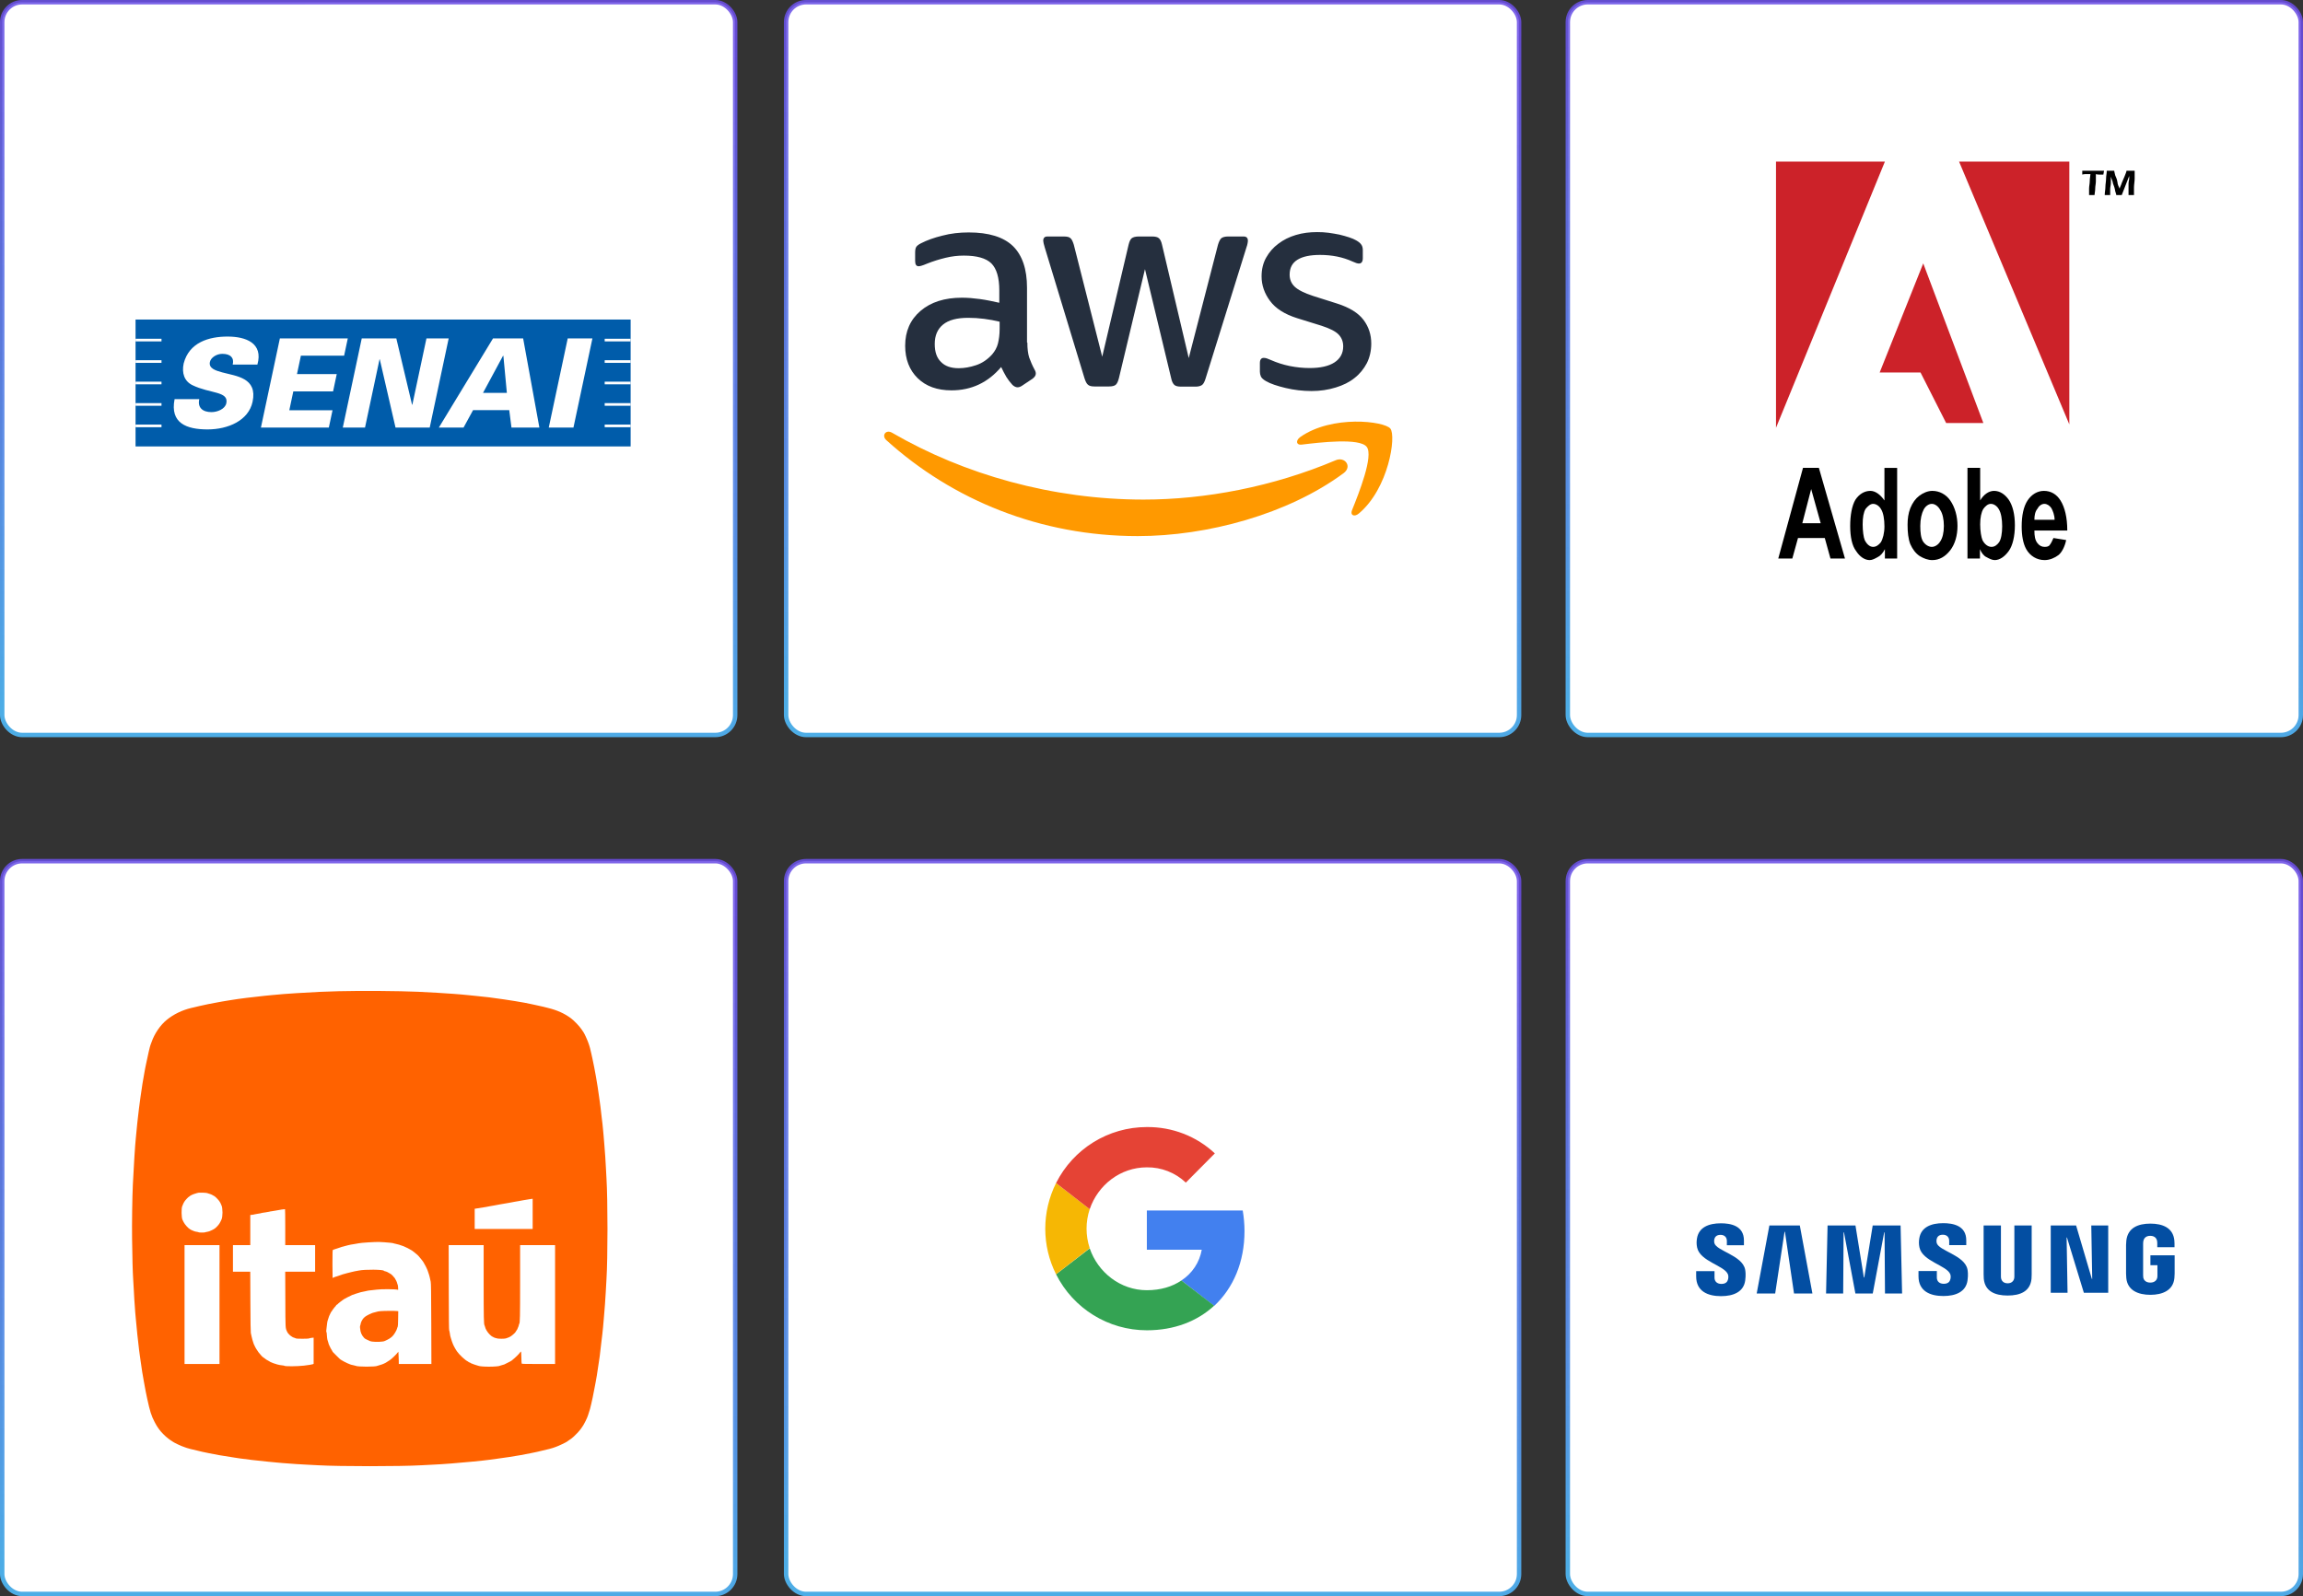 <svg width="1040" height="721" viewBox="0 0 1040 721" fill="none" xmlns="http://www.w3.org/2000/svg">
<rect x="0" y="0" width="1040" height="721" fill="#333333" stroke="none"/>
<rect x="1" y="1" width="331" height="331" rx="9" fill="white" stroke="url(#paint0_linear_368_1446)" stroke-width="2"/>
<rect x="1" y="389" width="331" height="331" rx="9" fill="white" stroke="url(#paint1_linear_368_1446)" stroke-width="2"/>
<rect x="355" y="1" width="331" height="331" rx="9" fill="white" stroke="url(#paint2_linear_368_1446)" stroke-width="2"/>
<rect x="355" y="389" width="331" height="331" rx="9" fill="white" stroke="url(#paint3_linear_368_1446)" stroke-width="2"/>
<rect x="708" y="1" width="331" height="331" rx="9" fill="white" stroke="url(#paint4_linear_368_1446)" stroke-width="2"/>
<rect x="708" y="389" width="331" height="331" rx="9" fill="white" stroke="url(#paint5_linear_368_1446)" stroke-width="2"/>
<g clip-path="url(#clip0_368_1446)">
<path d="M284.785 144.342H61.215V201.658H284.785V144.342Z" fill="#005CAA"/>
<path fill-rule="evenodd" clip-rule="evenodd" d="M116.238 164.686C118.962 154.984 111.062 152.028 102.752 152.028C94.333 152.028 85.41 154.65 82.938 164.185C82.018 168.534 83.235 172.214 86.925 173.999C94.862 177.847 103.366 176.676 102.205 182.141C101.637 184.817 98.069 186.156 95.494 186.156C91.478 186.156 89.137 184.092 89.992 180.3H78.84C76.683 191.23 84.36 193.972 93.729 193.972C103.04 193.972 112.26 189.948 114.064 181.471C116.369 170.597 106.703 169.928 100.318 168.2C97.53 167.419 94.165 166.471 94.788 163.515C95.216 161.508 97.799 159.835 100.364 159.835C102.26 159.835 103.617 160.281 104.388 161.118C105.215 161.954 105.466 163.125 105.086 164.686H116.238ZM148.498 193.127L150.162 185.319H130.645L132.457 176.788H150.413L152.067 168.98H134.111L135.876 160.671H155.395L157.058 152.865H126.387L117.828 193.127H148.498ZM154.8 193.127H164.837L171.39 162.288H171.5L178.611 193.127H194.057L202.617 152.865H192.58L186.222 182.754L186.091 182.866L178.973 152.865H163.359L154.8 193.127ZM209.336 193.127L213.63 185.263H229.969L230.972 193.127H243.575L236.242 152.865H222.636L198.184 193.127H209.336ZM218.128 177.456L227.153 160.727H227.321L228.891 177.456H218.128ZM258.967 193.127L267.527 152.865H256.373L247.814 193.127H258.967Z" fill="white"/>
<path fill-rule="evenodd" clip-rule="evenodd" d="M61.215 172.402H72.931V173.599H61.215V172.402Z" fill="white"/>
<path fill-rule="evenodd" clip-rule="evenodd" d="M61.215 162.711H72.931V163.908H61.215V162.711Z" fill="white"/>
<path fill-rule="evenodd" clip-rule="evenodd" d="M61.215 153.02H72.931V154.217H61.215V153.02Z" fill="white"/>
<path fill-rule="evenodd" clip-rule="evenodd" d="M61.215 182.092H72.931V183.289H61.215V182.092Z" fill="white"/>
<path fill-rule="evenodd" clip-rule="evenodd" d="M61.215 191.783H72.931V192.98H61.215V191.783Z" fill="white"/>
<path fill-rule="evenodd" clip-rule="evenodd" d="M273.069 172.402H284.785V173.599H273.069V172.402Z" fill="white"/>
<path fill-rule="evenodd" clip-rule="evenodd" d="M273.069 162.711H284.785V163.908H273.069V162.711Z" fill="white"/>
<path fill-rule="evenodd" clip-rule="evenodd" d="M273.069 153.02H284.785V154.217H273.069V153.02Z" fill="white"/>
<path fill-rule="evenodd" clip-rule="evenodd" d="M273.069 182.092H284.785V183.289H273.069V182.092Z" fill="white"/>
<path fill-rule="evenodd" clip-rule="evenodd" d="M273.069 191.783H284.785V192.98H273.069V191.783Z" fill="white"/>
</g>
<g clip-path="url(#clip1_368_1446)">
<path fill-rule="evenodd" clip-rule="evenodd" d="M940.32 77.114H950.156L949.847 78.862H948.003C947.081 78.862 946.467 78.658 946.467 78.658V81.846C946.467 82.977 946.159 84.109 946.159 85.24C946.159 86.371 945.851 87.503 945.851 88.121H943.394V85.24C943.394 84.109 943.701 82.977 943.701 81.846C943.701 80.612 944.006 79.173 944.006 78.658H942.778H941.547C940.933 78.658 940.319 78.862 940.319 78.862L940.32 77.114ZM951.383 77.114H954.763C954.763 77.731 955.07 78.349 955.07 78.656C955.07 79.171 955.684 80.096 955.992 81.227C955.992 81.536 956.3 82.359 956.3 82.975C956.605 84.107 957.222 85.239 957.222 85.239C957.222 84.622 957.836 83.799 958.144 82.668C958.449 81.845 959.066 80.611 959.372 79.788C959.68 78.861 960.294 77.731 960.294 77.114H963.983V80.611C963.983 81.845 963.675 83.49 963.675 84.622V88.12H961.217V85.856V82.975C961.217 82.05 961.525 81.227 961.525 80.609V79.48L958.145 88.121H955.684C955.684 87.503 955.07 86.373 955.07 85.549C954.763 84.109 954.148 82.977 954.148 82.669C954.148 82.052 953.534 80.921 953.227 79.789V82.669C953.227 83.492 952.919 84.623 952.919 85.549V88.121H950.461C950.461 86.989 950.769 85.549 950.769 84.316C950.769 83.287 951.074 81.846 951.074 80.612C951.075 79.48 951.383 78.349 951.383 77.114ZM833.16 252.278H826.603L824.043 243.022H811.953L809.392 252.278H803.04L814.207 211.341H821.378L833.16 252.278ZM822.197 236.336L817.896 220.909L813.899 236.336H822.197ZM856.723 252.278H851.19V248.062C850.268 249.913 849.039 251.149 847.912 251.662C846.786 252.279 845.555 253.001 844.325 253.001C842.071 253.001 839.819 251.456 838.179 248.886C836.335 246.521 835.516 242.408 835.516 237.573C835.516 232.637 836.336 228.314 837.872 225.744C839.511 223.276 841.867 221.734 844.634 221.734C846.786 221.734 849.04 223.276 850.985 226.053V211.342H856.723V252.278ZM841.151 236.852C841.151 239.936 841.561 242.713 842.073 243.949C842.996 245.8 844.327 247.033 845.864 247.033C847.298 247.033 848.425 246.108 849.346 244.977C850.268 243.433 850.985 240.862 850.985 237.777C850.985 234.485 850.474 231.709 849.552 230.164C848.731 228.622 847.298 227.594 845.864 227.594C844.634 227.594 843.507 228.622 842.483 229.858C841.56 231.4 841.151 233.765 841.151 236.852ZM861.435 236.852C861.435 234.485 861.741 231.914 862.665 229.549C863.689 227.081 865.021 225.23 866.66 223.994C868.401 222.658 870.553 221.732 872.603 221.732C875.779 221.732 878.75 223.275 880.696 226.051C882.847 229.136 883.974 233.251 883.974 237.572C883.974 241.892 882.847 245.8 880.696 248.578C878.442 251.456 875.779 253.001 872.603 253.001C870.656 253.001 868.71 252.279 866.866 251.15C865.023 249.914 863.69 248.063 862.666 245.801C861.744 243.434 861.436 240.35 861.436 237.263L861.435 236.852ZM867.171 237.572C867.171 240.659 867.479 243.023 868.401 244.566C869.425 246.108 870.963 247.033 872.398 247.033C873.729 247.033 875.266 246.108 876.188 244.566C877.212 243.023 877.826 240.659 877.826 237.572C877.826 234.485 877.212 231.914 876.188 230.372C875.266 228.623 873.729 227.594 872.398 227.594C870.963 227.594 869.529 228.622 868.709 230.164C867.787 231.912 867.171 234.485 867.171 237.572ZM888.481 252.278V211.341H894.217V226.051C895.858 223.273 898.213 221.732 900.466 221.732C903.129 221.732 905.384 223.275 907.126 225.742C908.867 228.313 909.893 232.223 909.893 237.263C909.893 242.201 908.868 246.521 907.126 248.886C905.282 251.456 903.029 253.001 900.774 253.001C899.545 253.001 898.213 252.279 897.085 251.662C895.856 251.149 894.729 249.607 894.113 248.062V252.278H888.481ZM894.217 236.852C894.217 239.936 894.731 242.713 895.241 243.949C896.163 245.8 897.702 247.033 899.34 247.033C900.774 247.033 901.901 246.108 902.72 244.977C903.642 243.742 904.153 240.862 904.153 237.777C904.153 234.485 903.642 231.709 902.72 230.164C901.901 228.622 900.465 227.594 899.031 227.594C897.7 227.594 896.573 228.622 895.651 229.858C894.731 231.4 894.217 233.765 894.217 236.852ZM927.307 243.023L933.045 243.949C932.428 247.033 930.995 249.607 929.563 250.737C927.924 251.973 925.669 253.001 923.313 253.001C919.831 253.001 916.756 251.15 915.014 248.063C913.58 245.492 912.963 241.892 912.963 237.779C912.963 232.944 913.783 228.831 915.626 226.053C917.47 223.275 920.135 221.734 923.003 221.734C926.177 221.734 928.741 223.276 930.483 226.053C932.428 229.137 933.555 233.766 933.555 239.63H918.704C918.704 242.201 919.011 243.949 920.037 245.285C920.957 246.521 922.085 247.033 923.314 247.033C924.339 247.033 925.261 246.83 925.67 246.108C926.18 245.491 926.797 244.258 927.307 243.023ZM927.821 234.793C927.821 232.635 927.002 230.681 926.385 229.548C925.566 228.312 924.338 227.594 923.211 227.594C921.877 227.594 920.65 228.622 920.036 229.858C919.011 231.091 918.702 232.942 918.702 234.793H927.821Z" fill="black"/>
<path fill-rule="evenodd" clip-rule="evenodd" d="M802.016 73H851.19L802.016 193.24V73ZM884.69 73H934.478V191.695L884.69 73ZM868.504 118.976L895.653 191.08H878.851L867.274 168.247H848.834L868.504 118.976Z" fill="#CC2229"/>
</g>
<path d="M463.937 154.712C463.937 157.538 464.242 159.829 464.776 161.509C465.387 163.19 466.15 165.023 467.218 167.008C467.6 167.619 467.753 168.23 467.753 168.765C467.753 169.529 467.295 170.292 466.303 171.056L461.495 174.264C460.808 174.722 460.121 174.951 459.511 174.951C458.747 174.951 457.984 174.569 457.221 173.882C456.153 172.736 455.237 171.514 454.474 170.292C453.711 168.994 452.947 167.543 452.108 165.786C446.155 172.813 438.676 176.326 429.671 176.326C423.261 176.326 418.147 174.493 414.408 170.827C410.668 167.161 408.761 162.273 408.761 156.163C408.761 149.671 411.05 144.402 415.705 140.43C420.361 136.459 426.542 134.473 434.403 134.473C436.997 134.473 439.668 134.702 442.492 135.084C445.316 135.466 448.216 136.077 451.268 136.764V131.189C451.268 125.385 450.047 121.337 447.682 118.969C445.239 116.602 441.118 115.456 435.242 115.456C432.571 115.456 429.824 115.762 427 116.449C424.176 117.136 421.429 117.976 418.758 119.046C417.537 119.58 416.621 119.886 416.087 120.038C415.553 120.191 415.171 120.268 414.866 120.268C413.797 120.268 413.263 119.504 413.263 117.9V114.158C413.263 112.936 413.416 112.019 413.797 111.485C414.179 110.95 414.866 110.415 415.934 109.881C418.605 108.506 421.811 107.36 425.55 106.444C429.289 105.451 433.258 104.993 437.455 104.993C446.537 104.993 453.176 107.055 457.45 111.179C461.647 115.303 463.784 121.566 463.784 129.967V154.712H463.937ZM432.953 166.321C435.471 166.321 438.066 165.863 440.813 164.946C443.561 164.03 446.003 162.349 448.063 160.058C449.284 158.607 450.2 157.003 450.658 155.17C451.116 153.337 451.421 151.123 451.421 148.526V145.318C449.208 144.784 446.842 144.325 444.4 144.02C441.958 143.714 439.592 143.562 437.226 143.562C432.113 143.562 428.374 144.554 425.855 146.616C423.337 148.679 422.116 151.581 422.116 155.399C422.116 158.989 423.032 161.662 424.939 163.495C426.771 165.404 429.442 166.321 432.953 166.321ZM494.234 174.569C492.861 174.569 491.945 174.34 491.334 173.806C490.724 173.347 490.189 172.278 489.732 170.827L471.797 111.79C471.339 110.263 471.111 109.27 471.111 108.735C471.111 107.513 471.721 106.826 472.942 106.826H480.421C481.871 106.826 482.863 107.055 483.397 107.59C484.008 108.048 484.466 109.117 484.924 110.568L497.745 161.127L509.65 110.568C510.032 109.041 510.489 108.048 511.1 107.59C511.711 107.131 512.779 106.826 514.153 106.826H520.258C521.708 106.826 522.7 107.055 523.311 107.59C523.921 108.048 524.455 109.117 524.761 110.568L536.818 161.738L550.021 110.568C550.479 109.041 551.013 108.048 551.547 107.59C552.158 107.131 553.15 106.826 554.524 106.826H561.621C562.842 106.826 563.529 107.437 563.529 108.735C563.529 109.117 563.453 109.499 563.376 109.957C563.3 110.415 563.147 111.026 562.842 111.866L544.45 170.903C543.992 172.431 543.458 173.424 542.847 173.882C542.237 174.34 541.245 174.646 539.947 174.646H533.384C531.934 174.646 530.942 174.416 530.332 173.882C529.721 173.347 529.187 172.354 528.882 170.827L517.053 121.566L505.3 170.751C504.918 172.278 504.461 173.271 503.85 173.806C503.239 174.34 502.171 174.569 500.797 174.569H494.234ZM592.3 176.631C588.332 176.631 584.363 176.173 580.547 175.257C576.732 174.34 573.755 173.347 571.771 172.202C570.55 171.514 569.711 170.751 569.405 170.063C569.1 169.376 568.947 168.612 568.947 167.925V164.03C568.947 162.426 569.558 161.662 570.703 161.662C571.161 161.662 571.618 161.738 572.076 161.891C572.534 162.044 573.221 162.349 573.984 162.655C576.579 163.801 579.403 164.717 582.379 165.328C585.432 165.939 588.408 166.245 591.461 166.245C596.268 166.245 600.008 165.404 602.603 163.724C605.197 162.044 606.571 159.6 606.571 156.469C606.571 154.33 605.884 152.574 604.511 151.123C603.137 149.671 600.542 148.373 596.803 147.151L585.737 143.714C580.166 141.958 576.045 139.361 573.526 135.924C571.008 132.564 569.711 128.821 569.711 124.85C569.711 121.642 570.397 118.816 571.771 116.373C573.145 113.929 574.976 111.79 577.266 110.11C579.555 108.353 582.15 107.055 585.203 106.138C588.255 105.222 591.461 104.84 594.818 104.84C596.497 104.84 598.253 104.916 599.932 105.146C601.687 105.375 603.289 105.68 604.892 105.986C606.418 106.368 607.868 106.749 609.242 107.208C610.616 107.666 611.684 108.124 612.447 108.582C613.516 109.193 614.279 109.804 614.737 110.492C615.195 111.103 615.424 111.943 615.424 113.012V116.602C615.424 118.206 614.813 119.046 613.668 119.046C613.058 119.046 612.066 118.74 610.768 118.129C606.418 116.143 601.534 115.151 596.116 115.151C591.766 115.151 588.332 115.838 585.966 117.289C583.6 118.74 582.379 120.955 582.379 124.086C582.379 126.225 583.142 128.058 584.668 129.509C586.195 130.96 589.018 132.411 593.063 133.709L603.9 137.146C609.395 138.903 613.363 141.347 615.729 144.478C618.095 147.609 619.239 151.199 619.239 155.17C619.239 158.454 618.553 161.433 617.255 164.03C615.882 166.626 614.05 168.918 611.684 170.751C609.318 172.66 606.495 174.035 603.213 175.027C599.779 176.097 596.192 176.631 592.3 176.631Z" fill="#252F3E"/>
<path fill-rule="evenodd" clip-rule="evenodd" d="M606.724 213.749C581.616 232.308 545.137 242.16 513.771 242.16C469.813 242.16 430.205 225.892 400.289 198.856C397.924 196.718 400.061 193.815 402.884 195.496C435.242 214.284 475.155 225.663 516.442 225.663C544.297 225.663 574.9 219.859 603.061 207.945C607.258 206.035 610.845 210.694 606.724 213.749Z" fill="#FF9900"/>
<path fill-rule="evenodd" clip-rule="evenodd" d="M617.179 201.835C613.974 197.71 595.963 199.849 587.797 200.842C585.355 201.147 584.974 199.009 587.187 197.405C601.534 187.324 625.116 190.226 627.863 193.586C630.611 197.023 627.1 220.623 613.668 231.926C611.608 233.682 609.624 232.766 610.54 230.475C613.592 222.914 620.384 205.882 617.179 201.835Z" fill="#FF9900"/>
<path d="M152.967 447.737C146.786 447.884 142.252 448.101 133.939 448.614C130.094 448.843 125.897 449.181 122.942 449.477C122.2 449.557 120.648 449.706 119.501 449.815C114.684 450.287 107.532 451.19 104.523 451.703C103.888 451.811 102.957 451.96 102.432 452.041C101.919 452.109 101.001 452.27 100.407 452.378C99.814 452.487 98.815 452.676 98.181 452.783C95.954 453.161 92.163 453.93 90.017 454.443C89.422 454.592 88.357 454.847 87.655 455.01C86.953 455.171 86.32 455.32 86.24 455.334C82.284 456.277 78.357 458.181 75.335 460.65C72.393 463.039 69.763 466.898 68.44 470.73C68.225 471.324 68.008 471.931 67.941 472.08C67.712 472.593 66.713 476.91 65.997 480.447C65.89 481.04 65.701 481.916 65.593 482.403C65.484 482.888 65.338 483.738 65.243 484.291C65.161 484.844 65.054 485.52 64.986 485.775C64.782 486.546 63.96 491.807 63.433 495.626C62.921 499.324 62.583 502.01 62.287 504.735C62.138 506.07 61.99 507.379 61.963 507.636C61.923 507.891 61.801 509.201 61.68 510.538C61.571 511.873 61.41 513.506 61.328 514.181C61.044 516.663 60.342 527.473 59.993 535.097C59.723 540.75 59.548 552.855 59.643 559.454C59.737 567.684 59.938 575.04 60.127 577.603C60.196 578.641 60.33 580.829 60.411 582.461C60.492 584.094 60.6 586.185 60.668 587.116C60.978 591.785 61.221 594.847 61.342 595.819C61.41 596.414 61.571 597.992 61.68 599.313C61.788 600.636 61.949 602.215 62.017 602.822C62.098 603.43 62.247 604.738 62.353 605.738C62.691 608.935 62.948 611.026 63.164 612.417C63.272 613.159 63.461 614.428 63.568 615.251C63.96 618.219 64.418 621.106 64.917 623.752C65.026 624.345 65.201 625.345 65.323 625.978C65.553 627.327 66.079 630.014 66.457 631.713C67.752 637.665 68.319 639.444 69.844 642.374C70.262 643.183 70.801 644.127 71.044 644.465C71.273 644.803 71.611 645.288 71.786 645.545C72.556 646.691 74.756 648.931 75.97 649.796C76.172 649.943 76.564 650.226 76.819 650.429C77.09 650.644 77.346 650.807 77.414 650.807C77.468 650.807 77.603 650.902 77.71 651.01C78.236 651.523 81.948 653.291 83.539 653.763C83.836 653.857 84.201 653.978 84.349 654.047C84.701 654.208 86.683 654.706 89.073 655.247C90.112 655.49 91.178 655.746 91.434 655.814C92.055 655.975 95.967 656.757 98.923 657.298C100.623 657.608 103.93 658.135 106.007 658.432C106.79 658.539 107.789 658.687 108.234 658.768C109.866 659.052 116.614 659.836 120.851 660.24C122.375 660.388 124.251 660.564 125.033 660.644C126.302 660.779 127.597 660.887 133.804 661.332C134.735 661.4 136.855 661.521 138.527 661.603C140.201 661.684 142.535 661.805 143.723 661.873C153.331 662.425 180.804 662.425 190.277 661.873C191.465 661.792 193.799 661.684 195.473 661.603C198.346 661.469 199.399 661.4 203.906 661.062C209.681 660.618 218.17 659.793 221.044 659.389C221.866 659.268 223.284 659.079 224.215 658.957C227.655 658.513 232.378 657.797 235.077 657.298C238.033 656.757 241.945 655.975 242.567 655.814C242.822 655.746 243.888 655.49 244.928 655.247C247.262 654.72 249.287 654.208 249.651 654.047C250.099 653.885 250.549 653.727 251 653.574C252.106 653.21 255.777 651.469 256.087 651.171C256.182 651.077 256.451 650.876 256.681 650.739C257.734 650.079 258.219 649.701 259.178 648.837C260.257 647.851 261.756 646.233 262.119 645.68C262.24 645.491 262.564 645.032 262.833 644.668C263.117 644.29 263.346 643.953 263.346 643.898C263.346 643.844 263.563 643.466 263.819 643.062C264.076 642.657 264.386 642.063 264.509 641.739C264.643 641.429 264.777 641.091 264.832 641.025C265.087 640.687 266.033 638.001 266.437 636.476C267.072 634.115 268.258 628.542 268.691 625.91C268.799 625.236 268.92 624.603 268.96 624.494C269.083 624.197 269.825 619.568 270.498 614.847C270.647 613.807 270.796 612.768 270.836 612.552C270.945 611.931 271.43 607.789 271.647 605.603C271.753 604.523 271.902 603.281 271.983 602.836C272.065 602.39 272.212 600.934 272.32 599.597C272.429 598.262 272.577 596.615 272.644 595.953C272.725 595.28 272.847 593.742 272.927 592.513C273.008 591.284 273.13 589.774 273.197 589.139C273.279 588.505 273.426 586.171 273.535 583.945C273.657 581.717 273.792 578.978 273.873 577.873C274.48 568.062 274.48 542.316 273.873 532.196C273.804 531.048 273.684 528.796 273.603 527.203C273.521 525.61 273.4 523.505 273.332 522.546C273.251 521.575 273.077 519.186 272.927 517.217C272.779 515.247 272.63 513.397 272.59 513.102C272.549 512.804 272.429 511.495 272.32 510.2C272.212 508.905 272.091 507.69 272.051 507.502C272.01 507.313 271.862 506.07 271.713 504.735C271.363 501.509 270.931 497.948 270.836 497.53C270.796 497.341 270.647 496.261 270.498 495.153C269.837 490.108 268.61 483.077 267.557 478.287C267.408 477.612 267.167 476.519 267.018 475.858C266.64 474.131 266.193 472.39 266.047 472.08C265.978 471.931 265.857 471.567 265.763 471.27C265.465 470.272 263.967 466.938 263.59 466.412C263.535 466.331 263.105 465.697 262.644 464.996C261.687 463.552 259.232 460.988 257.76 459.908C254.847 457.763 251.607 456.305 247.425 455.28C246.704 455.104 245.984 454.923 245.266 454.739C244.767 454.592 243.767 454.375 241.622 453.93C241.014 453.803 240.407 453.672 239.8 453.538C237.196 452.905 228.721 451.528 223.203 450.826C222.095 450.691 221.003 450.543 220.774 450.49C220.368 450.408 218.412 450.207 214.432 449.815C213.324 449.706 211.8 449.545 211.058 449.477C210.316 449.396 208.979 449.275 208.09 449.193C207.199 449.127 205.742 449.004 204.851 448.938C201.828 448.681 193.436 448.196 188.793 447.993C179.819 447.601 163.248 447.48 152.967 447.737ZM93.512 538.916C93.593 538.982 93.985 539.105 94.375 539.199C95.105 539.374 96.13 539.847 96.898 540.359C97.506 540.764 98.937 542.302 99.219 542.843C99.356 543.112 99.502 543.356 99.543 543.396C99.585 543.436 99.706 543.705 99.814 544.003C99.908 544.299 100.029 544.61 100.097 544.677C100.272 544.934 100.476 546.539 100.476 547.727C100.476 548.888 100.299 550.25 100.07 550.749C99.342 552.422 98.99 552.975 98.073 553.948C97.222 554.825 96.872 555.095 95.712 555.662C94.767 556.134 94.092 556.377 93.553 556.43C93.12 556.484 92.742 556.578 92.702 556.633C92.608 556.796 89.68 556.796 89.68 556.633C89.68 556.578 89.342 556.484 88.91 556.43C88.492 556.377 87.966 556.255 87.737 556.16C87.445 556.029 87.147 555.907 86.847 555.796C86.589 555.702 86.346 555.593 86.306 555.553C86.266 555.499 86.062 555.378 85.833 555.27C85.051 554.879 83.432 553.083 82.96 552.098C82.703 551.572 82.461 551.059 82.393 550.952C81.934 550.034 81.854 545.851 82.284 544.88C82.407 544.623 82.582 544.192 82.676 543.934C82.771 543.679 82.879 543.436 82.919 543.396C82.96 543.356 83.121 543.084 83.27 542.788C83.527 542.288 85.132 540.561 85.361 540.561C85.415 540.561 85.537 540.466 85.632 540.346C85.887 540.062 87.196 539.428 87.993 539.226C88.371 539.131 88.789 538.996 88.938 538.928C89.087 538.862 89.45 538.794 89.746 538.753C90.543 538.673 93.337 538.794 93.512 538.916ZM240.542 548.32V555.134H214.364V546.014L215.822 545.783C219.047 545.284 221.057 544.946 221.178 544.866C221.259 544.812 221.92 544.705 222.662 544.61C223.404 544.516 224.08 544.393 224.146 544.339C224.228 544.287 224.862 544.164 225.564 544.07C226.265 543.989 227.183 543.826 227.589 543.719C227.993 543.625 228.843 543.476 229.477 543.396C230.112 543.313 230.745 543.193 230.894 543.138C231.043 543.072 231.717 542.95 232.378 542.855C233.054 542.775 233.808 542.654 234.065 542.572C234.321 542.505 235.294 542.316 236.225 542.167C237.156 542.018 238.37 541.818 238.923 541.723C239.476 541.614 240.07 541.534 240.245 541.52L240.542 541.506V548.32ZM128.812 554.338V562.422H142.305V574.432H128.799L128.852 586.941C128.894 600.421 128.865 599.76 129.596 601.419C130.148 602.702 131.713 604.01 133.062 604.334C133.292 604.388 133.549 604.495 133.657 604.577C133.913 604.779 139.378 604.779 139.621 604.564C139.728 604.483 140.215 604.375 140.727 604.32L141.632 604.226V616.061L141.266 616.222C140.93 616.371 139.378 616.614 137.247 616.87C134.21 617.221 128.677 617.262 128.353 616.923C128.272 616.857 128.057 616.803 127.854 616.803C127.327 616.803 125.142 616.397 124.979 616.276C124.898 616.222 124.535 616.087 124.156 616.007C123.793 615.912 123.428 615.79 123.346 615.737C123.28 615.669 122.97 615.548 122.673 615.454C122.375 615.36 122.105 615.237 122.065 615.196C122.025 615.156 121.782 615.007 121.524 614.859C120.404 614.265 120.068 614.05 119.473 613.55C119.124 613.266 118.8 613.025 118.732 613.025C118.597 613.011 117.571 611.891 116.763 610.866C116.142 610.069 115.223 608.545 114.913 607.761C114.804 607.506 114.684 607.262 114.644 607.222C114.589 607.181 114.455 606.763 114.32 606.277C114.197 605.792 114.036 605.279 113.968 605.13C113.902 604.982 113.739 604.375 113.632 603.781C113.518 603.217 113.396 602.655 113.266 602.094C113.172 601.69 113.105 596.939 113.065 587.953L113.011 574.432H105.197V562.422H113.025V548.819L113.942 548.725C114.441 548.672 114.913 548.577 114.981 548.523C115.062 548.469 115.723 548.349 116.465 548.254C117.207 548.16 117.883 548.023 117.949 547.97C118.03 547.916 118.88 547.767 119.839 547.647C120.81 547.51 121.661 547.363 121.727 547.309C121.808 547.255 122.254 547.16 122.739 547.12C123.373 547.044 124.004 546.94 124.629 546.81C126.073 546.513 128.596 546.12 128.717 546.189C128.771 546.215 128.812 549.887 128.812 554.338ZM173.545 561.139C175.433 561.247 177.567 561.491 177.727 561.612C177.808 561.665 178.132 561.76 178.47 561.801C179.239 561.923 181.116 562.476 182.248 562.934C183.193 563.313 185.298 564.364 185.622 564.636C185.73 564.716 185.972 564.877 186.161 564.959C186.35 565.054 186.945 565.524 187.47 565.985C187.996 566.457 188.483 566.862 188.549 566.888C188.753 566.982 191.153 569.898 191.153 570.059C191.153 570.099 191.276 570.316 191.425 570.517C191.708 570.923 192.909 573.258 192.909 573.407C192.909 573.459 193.017 573.756 193.164 574.066C193.299 574.378 193.462 574.85 193.516 575.106C193.57 575.363 193.665 575.633 193.717 575.713C193.771 575.781 193.894 576.212 193.988 576.658C194.069 577.103 194.177 577.563 194.218 577.67C194.272 577.778 194.393 578.357 194.501 578.952C194.663 579.843 194.703 583.203 194.757 598.073L194.811 616.127H180.09L180.076 614.535C180.062 613.672 180.022 612.417 179.967 611.756L179.887 610.542L179.495 611.081C178.876 611.905 176.837 613.847 176.028 614.386C174.259 615.548 173.788 615.83 173.302 615.993C173.004 616.074 172.614 616.236 172.425 616.342C172.222 616.437 171.723 616.6 171.317 616.681C170.913 616.775 170.509 616.897 170.441 616.95C169.753 617.463 161.251 617.45 160.59 616.938C160.523 616.884 160.037 616.763 159.51 616.668C158.997 616.574 158.39 616.425 158.161 616.316C157.946 616.222 157.364 615.979 156.894 615.79C156.351 615.554 155.82 615.293 155.301 615.007C154.943 614.786 154.578 614.575 154.207 614.374C153.641 614.063 153.452 613.887 151.914 612.349C150.335 610.771 150.132 610.556 150.132 610.407C150.132 610.353 149.957 610.055 149.756 609.745C149.538 609.436 149.229 608.868 149.066 608.503C148.905 608.127 148.688 607.68 148.593 607.491C148.487 607.302 148.338 606.817 148.244 606.412C148.149 606.007 148.029 605.603 147.974 605.535C147.825 605.346 147.568 603.429 147.568 602.593C147.568 602.203 147.502 601.811 147.421 601.73C147.258 601.567 147.298 601.028 147.717 597.775C147.797 597.142 147.92 596.561 147.974 596.494C148.028 596.414 148.149 596.062 148.229 595.698C148.404 594.996 148.77 594.079 149.148 593.39C149.269 593.161 149.43 592.851 149.512 592.688C149.593 592.513 149.701 592.378 149.768 592.378C149.822 592.378 149.862 592.298 149.862 592.203C149.862 592.055 151.346 590.125 151.604 589.949C151.657 589.909 151.752 589.775 151.793 589.639C151.846 589.491 152.008 589.356 152.156 589.316C152.305 589.276 152.426 589.193 152.426 589.139C152.426 589.005 154.694 587.223 155.462 586.778C156.015 586.441 157.258 585.807 159.065 584.943C159.323 584.808 161.844 583.999 162.952 583.688C163.356 583.567 164.153 583.404 164.706 583.324C165.259 583.229 165.785 583.121 165.854 583.069C165.934 583.014 166.743 582.892 167.676 582.811C168.607 582.73 169.753 582.596 170.239 582.527C172.156 582.244 178.888 582.298 179.604 582.596C179.847 582.703 179.859 582.65 179.765 581.502C179.712 580.841 179.617 580.273 179.563 580.233C179.495 580.193 179.415 579.937 179.36 579.666C179.266 579.167 178.753 578.076 178.268 577.332C177.957 576.861 176.648 575.51 176.499 575.51C176.447 575.51 176.217 575.376 175.986 575.2C175.393 574.768 174.436 574.337 173.855 574.229C173.571 574.175 173.342 574.08 173.342 574.026C173.342 573.433 164.625 573.338 162.007 573.919C161.67 573.986 160.887 574.134 160.254 574.243C159.618 574.35 158.985 574.498 158.836 574.567C158.687 574.633 158.203 574.756 157.756 574.836C157.312 574.917 156.825 575.039 156.677 575.106C156.528 575.174 155.989 575.323 155.476 575.444C154.964 575.565 154.477 575.699 154.396 575.767C154.316 575.822 153.952 575.956 153.574 576.051C153.21 576.145 152.832 576.28 152.764 576.334C152.683 576.388 152.319 576.509 151.953 576.604C151.577 576.685 151.05 576.873 150.781 577.008C150.497 577.157 150.24 577.265 150.2 577.265C150.16 577.265 150.132 574.444 150.132 571.004C150.132 566.132 150.174 564.716 150.308 564.607C150.403 564.527 150.781 564.392 151.145 564.298C151.523 564.217 151.887 564.095 151.953 564.041C152.036 563.986 152.48 563.826 152.967 563.703C153.452 563.568 153.91 563.421 153.978 563.367C154.059 563.298 154.477 563.19 154.909 563.097C155.356 563.003 155.814 562.88 155.921 562.814C156.043 562.76 156.596 562.611 157.149 562.49C157.579 562.406 158.007 562.312 158.432 562.207C158.579 562.164 159.335 562.044 160.117 561.935C160.901 561.828 161.724 561.68 161.939 561.612C162.723 561.37 169.793 560.924 171.385 561.018C171.83 561.044 172.803 561.099 173.545 561.139V561.139ZM99.124 589.276V616.127H83.338V562.422H99.124V589.276ZM218.412 579.153C218.412 595.131 218.48 598.222 218.804 598.654C218.87 598.72 218.952 598.99 219.007 599.247C219.196 600.258 220.072 601.73 221.07 602.728C221.596 603.268 222.19 603.741 222.379 603.793C222.582 603.836 222.73 603.916 222.73 603.97C222.73 604.023 223.203 604.212 223.782 604.401C224.647 604.672 225.105 604.724 226.455 604.724C227.4 604.724 228.222 604.658 228.411 604.577C228.586 604.483 229.004 604.348 229.342 604.254C229.68 604.16 230.287 603.876 230.691 603.604C231.447 603.12 232.851 601.825 232.851 601.608C232.851 601.541 233.04 601.244 233.255 600.96C233.484 600.663 233.661 600.367 233.661 600.287C233.661 600.204 233.782 599.921 233.916 599.651C234.065 599.382 234.226 598.923 234.281 598.64C234.321 598.342 234.415 598.047 234.484 597.978C234.821 597.546 234.876 594.821 234.876 578.992V562.422H250.662V616.128H243.187C237.345 616.128 235.67 616.087 235.59 615.953C235.535 615.872 235.469 614.589 235.441 613.119C235.415 611.662 235.347 610.461 235.294 610.461C235.24 610.461 235.077 610.622 234.916 610.825C234.16 611.851 232.972 613.011 231.11 614.549C230.84 614.764 230.288 615.062 229.073 615.655C228.52 615.924 227.913 616.236 227.724 616.33C227.535 616.425 227.022 616.574 226.575 616.668C226.131 616.763 225.739 616.883 225.699 616.938C225.564 617.139 223.176 617.342 220.815 617.342C218.494 617.342 216.604 617.181 216.051 616.95C215.902 616.884 215.39 616.721 214.903 616.6C214.419 616.479 213.972 616.316 213.892 616.262C213.825 616.208 213.502 616.073 213.19 615.979C212.866 615.898 212.611 615.777 212.611 615.723C212.611 615.669 212.368 615.549 212.07 615.454C211.774 615.36 211.531 615.237 211.531 615.183C211.531 615.13 211.382 615.021 211.207 614.941C210.047 614.414 207.415 611.945 206.309 610.353C205.633 609.381 204.594 607.437 204.379 606.723C204.298 606.439 204.136 606.021 204.041 605.805C203.947 605.575 203.786 605.09 203.703 604.725C203.623 604.349 203.502 603.956 203.434 603.822C203.367 603.699 203.245 603.065 203.164 602.404C203.084 601.756 202.935 601.095 202.854 600.946C202.732 600.745 202.678 595.927 202.651 581.542L202.611 562.422H218.412L218.412 579.153Z" fill="#FF6200"/>
<path d="M171.79 592.257C171.13 592.324 170.455 592.432 170.306 592.499C170.157 592.581 169.672 592.702 169.226 592.796C168.796 592.877 168.215 593.04 167.945 593.161C165.92 594.037 164.935 594.618 164.261 595.32C163.614 595.996 162.964 597.25 162.858 598.033C162.83 598.302 162.735 598.654 162.655 598.801C162.506 599.112 162.56 600.07 162.804 601.324C163.073 602.687 164.153 604.348 165.11 604.847C166.811 605.724 167.135 605.858 168.08 606.007C169.779 606.263 173.018 606.116 173.72 605.738C173.841 605.67 174.341 605.44 174.826 605.225C175.313 604.996 175.946 604.63 176.244 604.4C176.541 604.172 176.877 603.902 176.999 603.807C177.768 603.228 179.186 600.88 179.374 599.908C179.415 599.665 179.523 599.382 179.604 599.273C179.698 599.152 179.765 597.91 179.793 595.684L179.846 592.283L179.117 592.203C178.131 592.081 173.275 592.123 171.79 592.257Z" fill="#FF6200"/>
<path d="M562 556.1C562 553 561.7 549.8 561.2 546.8H517.9V564.5H542.7C541.7 570.2 538.4 575.2 533.5 578.4L548.3 589.9C557 581.8 562 570 562 556.1Z" fill="#4280EF"/>
<path d="M517.9 600.9C530.3 600.9 540.7 596.8 548.3 589.8L533.5 578.4C529.4 581.2 524.1 582.8 517.9 582.8C505.9 582.8 495.8 574.7 492.1 563.9L476.9 575.6C484.7 591.1 500.5 600.9 517.9 600.9Z" fill="#34A353"/>
<path d="M492.1 563.8C490.2 558.1 490.2 551.9 492.1 546.2L476.9 534.4C470.4 547.4 470.4 562.7 476.9 575.6L492.1 563.8Z" fill="#F6B704"/>
<path d="M517.9 527.3C524.4 527.2 530.8 529.7 535.5 534.2L548.6 521C540.3 513.2 529.3 509 517.9 509.1C500.5 509.1 484.7 518.9 476.9 534.4L492.1 546.2C495.8 535.3 505.9 527.3 517.9 527.3Z" fill="#E54335"/>
<path d="M780.306 575.612C780.603 576.356 780.509 577.308 780.364 577.885C780.11 578.91 779.414 579.956 777.355 579.956C775.426 579.956 774.252 578.845 774.252 577.171V574.191H765.964V576.558C765.964 583.412 771.381 585.482 777.188 585.482C782.771 585.482 787.368 583.592 788.101 578.462C788.478 575.807 788.202 574.068 788.072 573.426C786.767 566.991 775.049 565.072 774.172 561.471C774.05 560.94 774.04 560.39 774.143 559.855C774.361 558.867 775.035 557.792 776.964 557.792C778.776 557.792 779.828 558.903 779.828 560.577V562.482H787.535V560.317C787.535 553.622 781.495 552.576 777.13 552.576C771.634 552.576 767.146 554.387 766.327 559.401C766.109 560.772 766.073 561.998 766.399 563.542C767.741 569.819 778.711 571.637 780.306 575.612Z" fill="#034EA2"/>
<path d="M799.027 553.557L793.299 584.285H801.645L805.872 556.4H806.046L810.157 584.285H818.459L812.768 553.55L799.027 553.557ZM845.686 553.557L841.879 577.048H841.698L837.899 553.557H825.304L824.623 584.285H832.352L832.54 556.659H832.714L837.87 584.285H845.708L850.87 556.666H851.037L851.233 584.285H858.955L858.273 553.55L845.686 553.557Z" fill="#034EA2"/>
<path d="M880.707 575.555C881.004 576.298 880.91 577.25 880.765 577.827C880.511 578.852 879.815 579.898 877.756 579.898C875.827 579.898 874.652 578.787 874.652 577.113V574.133H866.365V576.5C866.365 583.354 871.781 585.424 877.589 585.424C883.172 585.424 887.769 583.534 888.501 578.404C888.878 575.749 888.603 574.011 888.472 573.369C887.167 566.933 875.45 565.014 874.573 561.414C874.451 560.883 874.441 560.332 874.544 559.798C874.761 558.809 875.436 557.734 877.364 557.734C879.177 557.734 880.228 558.845 880.228 560.519V562.424H887.936V560.259C887.936 553.564 881.896 552.518 877.531 552.518C872.035 552.518 867.547 554.329 866.727 559.343C866.51 560.714 866.474 561.94 866.8 563.484C868.141 569.761 879.112 571.579 880.707 575.555Z" fill="#034EA2"/>
<path d="M906.628 579.682C908.774 579.682 909.434 578.21 909.586 577.459C909.652 577.127 909.659 576.68 909.659 576.283V553.557H917.475V575.584C917.477 576.257 917.453 576.931 917.403 577.604C916.859 583.339 912.305 585.201 906.628 585.201C900.944 585.201 896.39 583.339 895.846 577.604C895.825 577.301 895.767 576.146 895.774 575.584V553.55H903.59V576.276C903.583 576.68 903.597 577.127 903.663 577.459C903.808 578.21 904.475 579.682 906.628 579.682ZM944.39 553.557L944.81 577.676H944.644L937.538 553.557H926.082V583.96H933.673L933.253 559.004H933.419L941.04 583.96H952.039V553.557H944.39ZM971.036 579.364C973.269 579.364 974.052 577.957 974.19 577.127C974.255 576.788 974.263 576.356 974.263 575.973V571.5H971.094V567.027H982.035V575.266C982.035 575.843 982.021 576.262 981.927 577.286C981.419 582.885 976.539 584.883 971.065 584.883C965.591 584.883 960.718 582.885 960.204 577.286C960.117 576.262 960.095 575.843 960.095 575.266V562.337C960.095 561.789 960.167 560.822 960.225 560.317C960.914 554.567 965.591 552.72 971.065 552.72C976.539 552.72 981.339 554.553 981.905 560.31C982.006 561.291 981.977 562.33 981.977 562.33V563.362H974.19V561.637C974.19 561.637 974.19 560.916 974.096 560.469C973.951 559.79 973.371 558.232 971.007 558.232C968.759 558.232 968.1 559.711 967.933 560.469C967.839 560.873 967.802 561.421 967.802 561.919V575.966C967.802 576.356 967.817 576.788 967.875 577.135C968.02 577.957 968.803 579.364 971.036 579.364Z" fill="#034EA2"/>
<defs>
<linearGradient id="paint0_linear_368_1446" x1="167.728" y1="-8.97478e-07" x2="143.467" y2="331.404" gradientUnits="userSpaceOnUse">
<stop stop-color="#6B4DE6" stop-opacity="0.867"/>
<stop offset="1" stop-color="#4DADE6"/>
</linearGradient>
<linearGradient id="paint1_linear_368_1446" x1="167.728" y1="388" x2="143.467" y2="719.404" gradientUnits="userSpaceOnUse">
<stop stop-color="#6B4DE6" stop-opacity="0.867"/>
<stop offset="1" stop-color="#4DADE6"/>
</linearGradient>
<linearGradient id="paint2_linear_368_1446" x1="521.728" y1="-8.97478e-07" x2="497.467" y2="331.404" gradientUnits="userSpaceOnUse">
<stop stop-color="#6B4DE6" stop-opacity="0.867"/>
<stop offset="1" stop-color="#4DADE6"/>
</linearGradient>
<linearGradient id="paint3_linear_368_1446" x1="521.728" y1="388" x2="497.467" y2="719.404" gradientUnits="userSpaceOnUse">
<stop stop-color="#6B4DE6" stop-opacity="0.867"/>
<stop offset="1" stop-color="#4DADE6"/>
</linearGradient>
<linearGradient id="paint4_linear_368_1446" x1="874.728" y1="-8.97478e-07" x2="850.467" y2="331.404" gradientUnits="userSpaceOnUse">
<stop stop-color="#6B4DE6" stop-opacity="0.867"/>
<stop offset="1" stop-color="#4DADE6"/>
</linearGradient>
<linearGradient id="paint5_linear_368_1446" x1="874.728" y1="388" x2="850.467" y2="719.404" gradientUnits="userSpaceOnUse">
<stop stop-color="#6B4DE6" stop-opacity="0.867"/>
<stop offset="1" stop-color="#4DADE6"/>
</linearGradient>
<clipPath id="clip0_368_1446">
<rect width="252" height="252" fill="white" transform="translate(47 47)"/>
</clipPath>
<clipPath id="clip1_368_1446">
<rect width="162" height="180" fill="white" transform="translate(802 73)"/>
</clipPath>
</defs>
</svg>
